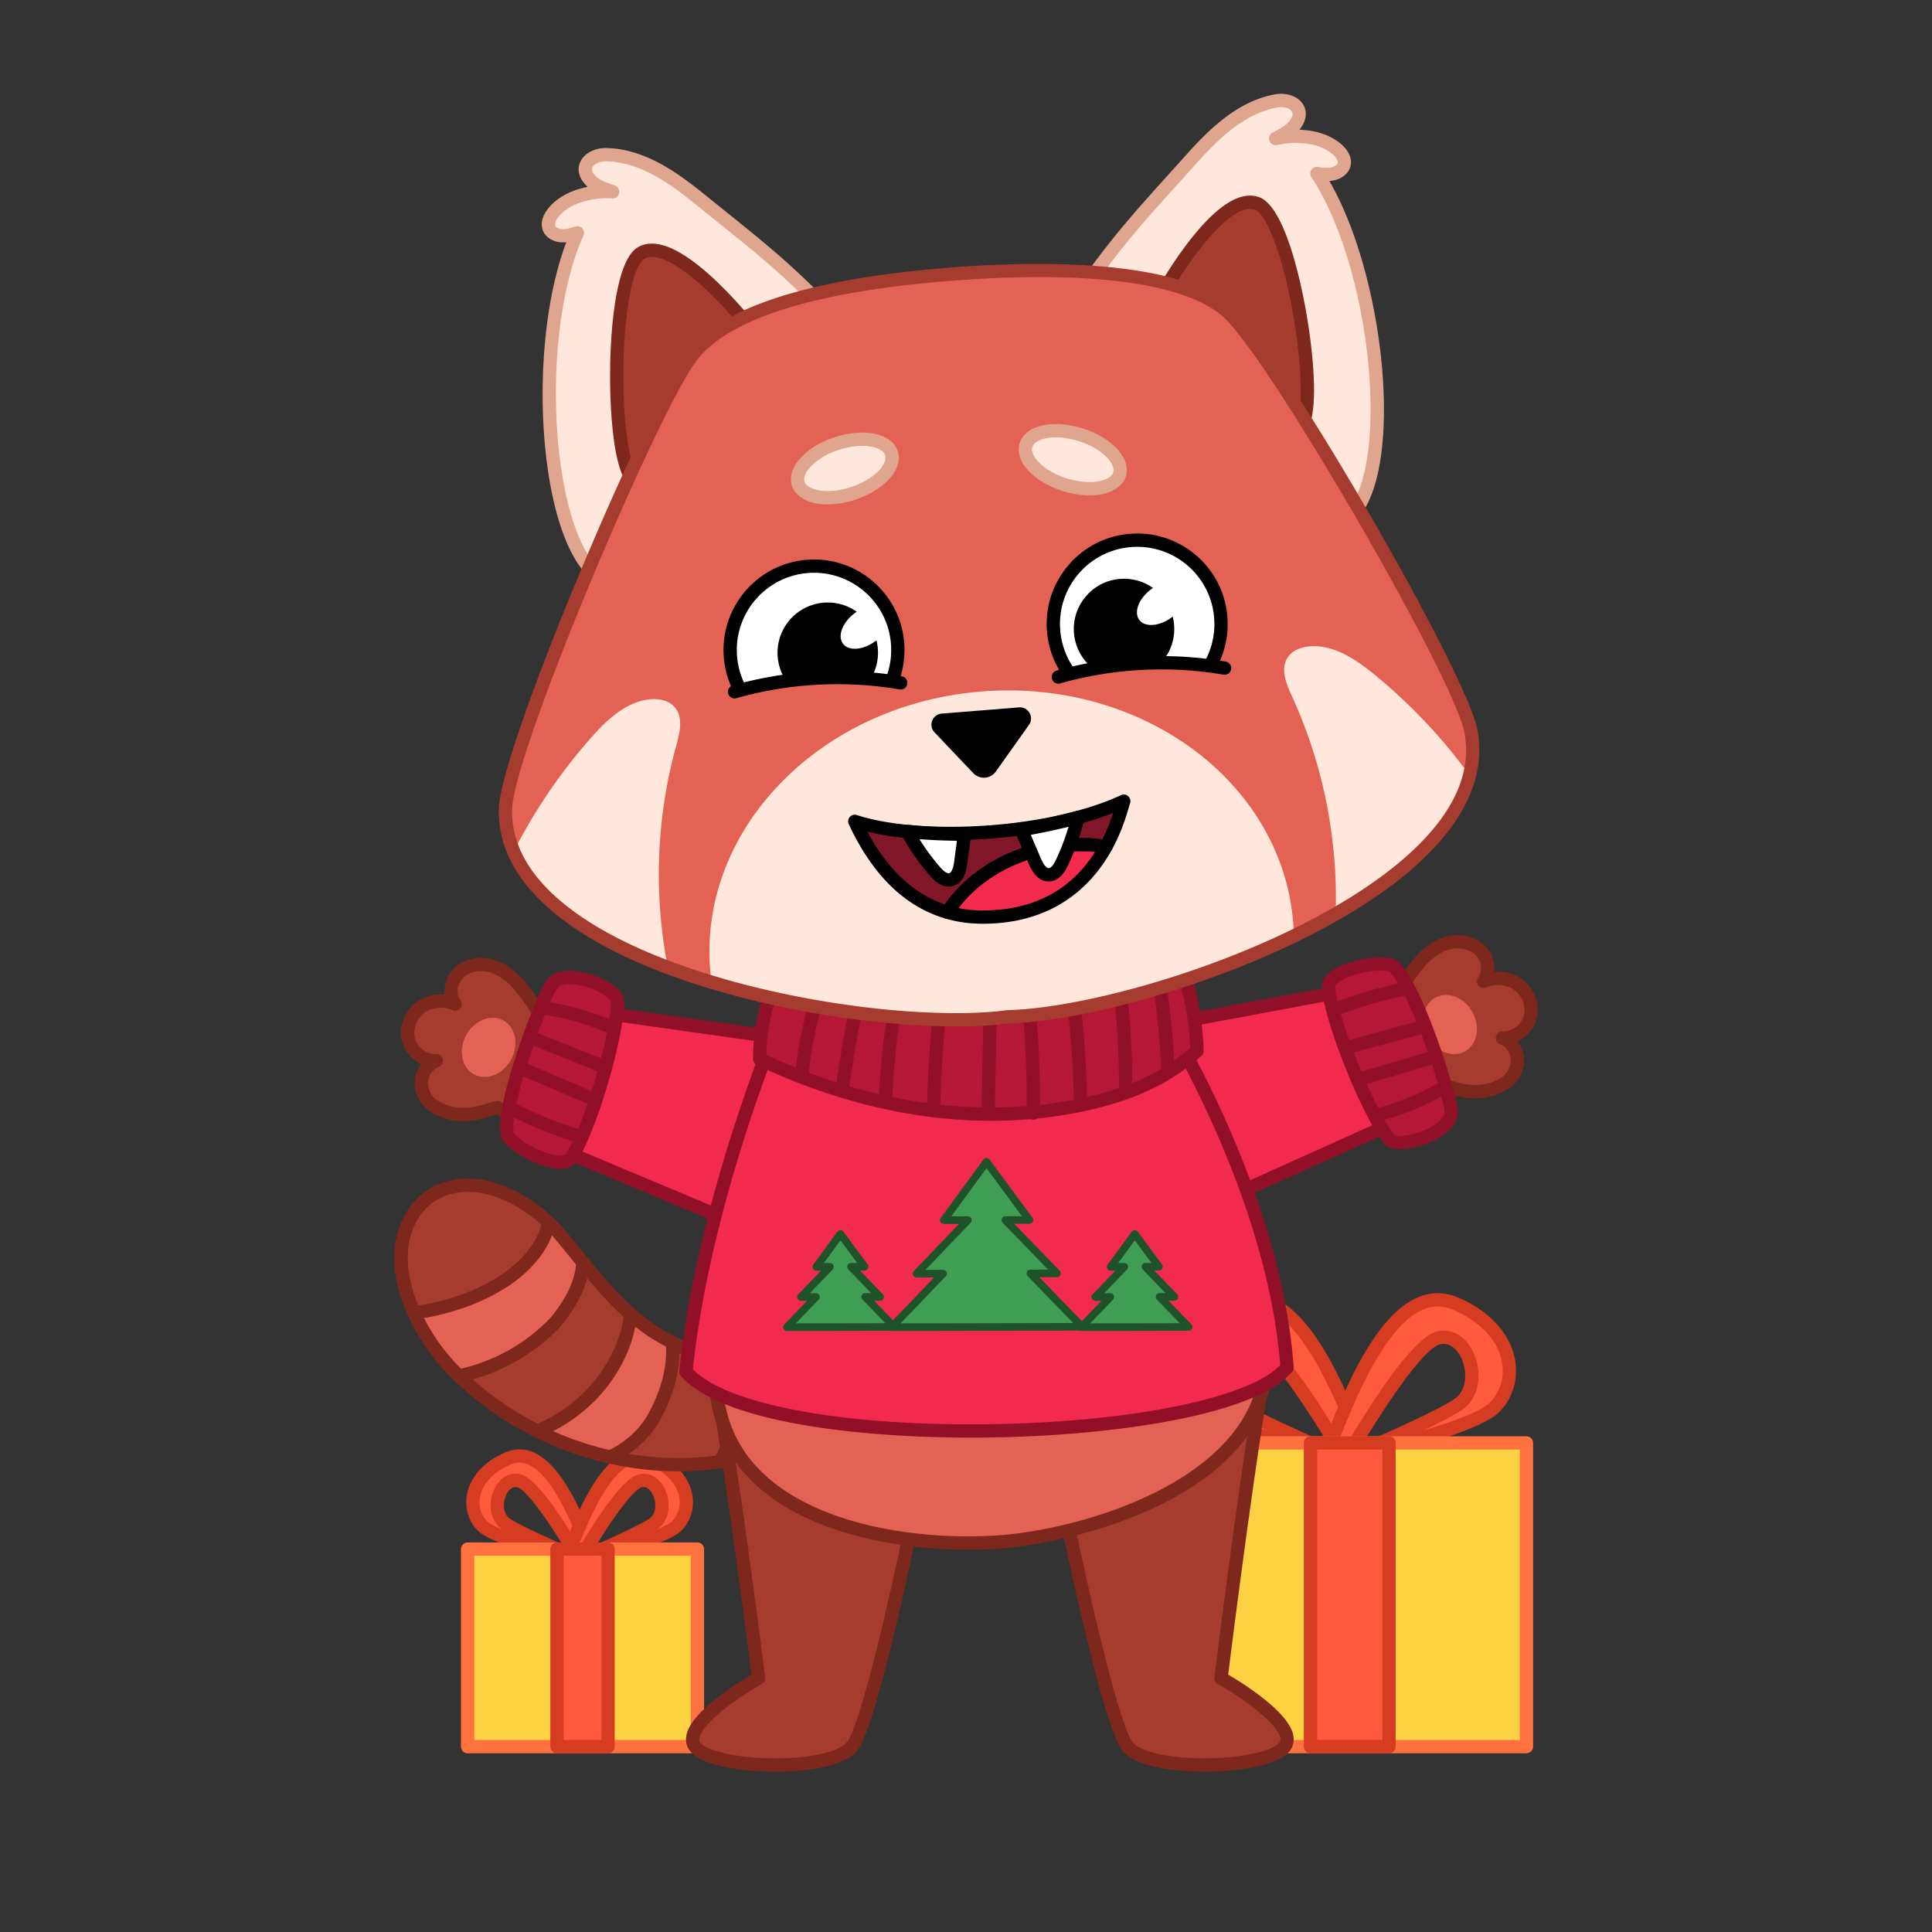 <svg height="512" width="512" xmlns="http://www.w3.org/2000/svg"><rect width="100%" height="100%" fill="#333333" stroke="none"/><path d="M360.113 381.806c-5.886-15.024-17.16-42.943-32.77-36.355s-17.479 20.484-10.333 27.546c5.997 5.926 38.084 12.864 38.084 12.864s-24.305-10.415-28.932-13.978c-6.624-5.101-2.103-19.166 5.609-17.337 7.713 1.829 25.924 34.496 25.924 34.496z" fill="#ff593e"/><path d="M357.696 390.804a1.76 1.76 0 0 1-1.538-.904c-.412-.739-.845-1.504-1.297-2.293a1.76 1.76 0 0 1-.139-.024c-3.336-.721-32.767-7.223-38.951-13.333-3.642-3.599-5.217-8.861-4.214-14.076 1.327-6.898 6.831-12.856 15.1-16.346 3.542-1.495 7.109-1.505 10.605-.031 11.801 4.976 20.056 26.046 24.49 37.366.15.384.161.809.03 1.201l-2.417 7.236a1.762 1.762 0 0 1-1.669 1.204zm-27.286-38.182a7.67 7.67 0 0 1 1.769.21c6.949 1.648 19.72 22.595 25.099 31.906l.963-2.884c-4.027-10.272-12.115-30.497-22.346-34.81-2.625-1.106-5.198-1.096-7.866.031-7.167 3.025-11.91 8.042-13.011 13.765-.792 4.118.385 8.092 3.231 10.905 2.366 2.338 9.768 5.035 17.608 7.364-4.759-2.281-9.028-4.489-10.769-5.83-4.563-3.514-4.683-10.327-2.479-14.953 1.731-3.637 4.62-5.704 7.801-5.704zm.011 3.525c-2.648 0-4.19 2.766-4.632 3.694-1.633 3.428-1.537 8.348 1.449 10.647 3.078 2.371 16.5 8.481 24.652 12.061-7.037-11.692-16.378-25.305-20.524-26.288a4.033 4.033 0 0 0-.945-.114z" fill="#d63c22"/><path d="M352.91 381.806c5.886-15.024 17.16-42.943 32.77-36.355s17.479 20.484 10.333 27.546c-5.997 5.926-38.084 12.864-38.084 12.864s24.305-10.415 28.932-13.978c6.624-5.101 2.104-19.166-5.609-17.337s-25.924 34.496-25.924 34.496z" fill="#ff593e"/><path d="M355.328 390.804a1.762 1.762 0 0 1-1.671-1.204l-2.417-7.236a1.764 1.764 0 0 1 .03-1.201c4.435-11.32 12.69-32.39 24.49-37.366 3.495-1.474 7.064-1.463 10.605.031 8.269 3.49 13.773 9.448 15.1 16.346 1.003 5.215-.572 10.477-4.214 14.076-6.183 6.11-35.614 12.611-38.95 13.333-.046.01-.092.018-.139.024-.452.788-.884 1.554-1.297 2.293a1.76 1.76 0 0 1-1.537.904zm-.544-8.95.963 2.884c5.378-9.311 18.15-30.258 25.099-31.906 3.854-.912 7.521 1.191 9.57 5.493 2.204 4.626 2.083 11.439-2.48 14.953-1.741 1.341-6.009 3.549-10.768 5.83 7.84-2.33 15.241-5.026 17.607-7.364 2.846-2.812 4.023-6.787 3.231-10.905-1.101-5.723-5.843-10.741-13.01-13.765-2.67-1.126-5.242-1.137-7.866-.031-10.231 4.314-18.319 24.539-22.346 34.811zm27.819-25.707c-.3 0-.615.036-.944.114-4.146.983-13.487 14.596-20.524 26.288 8.152-3.58 21.574-9.69 24.652-12.061 2.986-2.299 3.082-7.219 1.449-10.647-.443-.928-1.986-3.694-4.633-3.694z" fill="#d63c22"/><g><path d="M404.527 462.87h-93.66v-80.478h93.66z" fill="#fcd242"/><path d="M404.527 464.631h-93.66a1.761 1.761 0 0 1-1.762-1.761v-80.478c0-.973.789-1.761 1.762-1.761h93.66c.973 0 1.762.789 1.762 1.761v80.478a1.763 1.763 0 0 1-1.762 1.761zm-91.899-3.523h90.137v-76.955h-90.137z" fill="#ff713e"/></g><g><path d="M368.103 462.87H347.29v-80.478h20.813z" fill="#ff593e"/><path d="M368.103 464.631H347.29a1.761 1.761 0 0 1-1.762-1.761v-80.478c0-.973.789-1.761 1.762-1.761h20.813c.973 0 1.762.789 1.762 1.761v80.478a1.763 1.763 0 0 1-1.762 1.761zm-19.052-3.523h17.29v-76.955h-17.29z" fill="#d63c22"/></g><g><path d="M155.944 410.153c-3.828-9.77-11.159-27.926-21.311-23.642-10.151 4.284-11.367 13.32-6.72 17.913 3.9 3.854 24.767 8.366 24.767 8.366s-15.806-6.773-18.815-9.09c-4.308-3.317-1.368-12.464 3.648-11.274 5.016 1.189 16.859 22.433 16.859 22.433z" fill="#ff593e"/><path d="M154.371 416.621a1.76 1.76 0 0 1-1.538-.904c-.23-.412-.464-.827-.7-1.243-2.881-.629-21.407-4.794-25.457-8.797-2.515-2.485-3.604-6.114-2.913-9.708.902-4.691 4.615-8.73 10.185-11.081 2.462-1.039 4.943-1.046 7.375-.02 7.913 3.337 13.343 17.197 16.26 24.643.15.384.161.809.031 1.201l-1.572 4.706a1.762 1.762 0 0 1-1.671 1.203zm-17.758-26.065c.429 0 .866.051 1.307.156 4.459 1.058 11.982 12.942 16.028 19.856l.123-.367c-2.615-6.662-7.766-19.409-14.116-22.087-1.545-.651-3.062-.645-4.636.02-4.469 1.886-7.419 4.984-8.096 8.501-.476 2.472.228 4.855 1.929 6.537.679.671 2.113 1.418 4.002 2.187a9.135 9.135 0 0 1-.364-.263c-3.258-2.509-3.368-7.17-1.793-10.477 1.235-2.592 3.313-4.063 5.616-4.063zm.026 3.528c-1.328 0-2.15 1.397-2.46 2.05-.957 2.008-.933 4.866.762 6.171 1.749 1.347 8.857 4.639 14.114 6.977-4.771-7.735-9.883-14.652-11.948-15.142a2.058 2.058 0 0 0-.468-.056z" fill="#d63c22"/><path d="M151.26 410.153c3.828-9.77 11.159-27.926 21.311-23.642 10.151 4.284 11.367 13.32 6.72 17.913-3.9 3.854-24.767 8.366-24.767 8.366s15.806-6.773 18.815-9.09c4.308-3.317 1.368-12.464-3.648-11.274-5.016 1.189-16.859 22.433-16.859 22.433z" fill="#ff593e"/><path d="M152.832 416.621a1.762 1.762 0 0 1-1.671-1.204l-1.572-4.706a1.764 1.764 0 0 1 .03-1.201c2.917-7.446 8.347-21.306 16.26-24.642 2.432-1.025 4.913-1.019 7.376.02 5.57 2.351 9.282 6.39 10.184 11.081.691 3.593-.397 7.222-2.912 9.708-4.051 4.003-22.579 8.169-25.458 8.797-.236.415-.47.83-.7 1.242a1.759 1.759 0 0 1-1.537.905zm.301-6.42.123.367c4.046-6.914 11.569-18.798 16.028-19.856 2.807-.665 5.458.832 6.922 3.907 1.575 3.307 1.465 7.968-1.793 10.477-.108.083-.229.17-.363.262 1.889-.768 3.323-1.516 4.002-2.186 1.701-1.682 2.404-4.064 1.929-6.537-.676-3.517-3.627-6.615-8.095-8.501-1.575-.665-3.091-.671-4.637-.02-6.35 2.678-11.502 15.425-14.116 22.087zm17.432-16.117c-.149 0-.305.018-.468.056-2.065.49-7.178 7.407-11.948 15.142 5.257-2.338 12.366-5.63 14.115-6.977 1.695-1.305 1.719-4.163.762-6.171-.312-.653-1.133-2.05-2.461-2.05z" fill="#d63c22"/><g><path d="M184.826 462.87h-60.908v-52.335h60.908z" fill="#fcd242"/><path d="M184.826 464.631h-60.908a1.761 1.761 0 0 1-1.762-1.761v-52.335c0-.973.789-1.762 1.762-1.762h60.908c.973 0 1.762.789 1.762 1.762v52.335c0 .973-.789 1.761-1.762 1.761zm-59.146-3.523h57.385v-48.812H125.68z" fill="#ff713e"/></g><g><path d="M161.14 462.87h-13.535v-52.335h13.535z" fill="#ff593e"/><path d="M161.14 464.631h-13.535a1.761 1.761 0 0 1-1.762-1.761v-52.335c0-.973.789-1.762 1.762-1.762h13.535c.973 0 1.761.789 1.761 1.762v52.335c0 .973-.789 1.761-1.761 1.761zm-11.774-3.523h10.012v-48.812h-10.012z" fill="#d63c22"/></g></g><g><path d="M147.155 350.46c-7.125 7.421-15.975 12.118-25.429 14.173-4.983-4.832-9.355-10.417-12.116-16.728.178-.023.357-.043.534-.068 13.612-1.77 31.925-9.474 35.288-23.659a72.57 72.57 0 0 1 4.269 4.527c1.639 1.884 3.209 3.83 4.773 5.78-.285 5.842-3.432 11.257-7.319 15.975zM167.134 348.33a60.178 60.178 0 0 0 11.03 7.386c.714 7.014-1.658 14.37-5.326 20.701-2.693 4.299-6.594 7.506-11.048 9.689a85.597 85.597 0 0 1-19.379-6.906c12.908-5.1 23.071-17.157 24.723-30.87zM191.964 360.966a63.075 63.075 0 0 0 12.981 1.87c3.283 6.298 4.537 13.733 3.087 20.35a84.68 84.68 0 0 1-17.141 4.203c4.235-7.932 4.582-18.01 1.073-26.423z" fill="#e36254"/><g fill="#a63c30"><path d="M204.944 362.837c5.576.213 11.174-.322 16.598-1.676 3.792-.947 8.286-2.354 12.124-1.611 1.201.233 2.423.614 3.319 1.446.897.832 1.648 3.068.764 3.914-8.467 8.104-18.689 14.321-29.718 18.277 1.45-6.618.197-14.053-3.087-20.35zM147.155 350.46c3.888-4.717 7.035-10.132 7.32-15.975 2.947 3.672 5.875 7.358 9.205 10.679a57.094 57.094 0 0 0 3.454 3.167c-1.653 13.712-11.816 25.77-24.723 30.87-7.097-3.537-13.703-8.052-19.513-13.452a77.02 77.02 0 0 1-1.173-1.116c9.454-2.055 18.305-6.752 25.43-14.173zM178.164 355.716a63.322 63.322 0 0 0 13.799 5.25c3.509 8.413 3.163 18.49-1.073 26.424-3.445.47-6.92.723-10.399.749a82.599 82.599 0 0 1-18.7-2.032c4.453-2.183 8.355-5.39 11.048-9.689 3.667-6.331 6.039-13.688 5.325-20.702zM110.144 347.836c-.177.025-.356.045-.534.068a38.106 38.106 0 0 1-1.581-4.262c-2.597-8.602-2.586-19.611 4.271-25.417 5.496-4.653 13.7-5.07 20.442-2.537 4.808 1.806 8.978 4.896 12.691 8.489-3.364 14.185-21.677 21.889-35.289 23.659z"/></g><path d="M179.865 389.914c-21.212 0-42.313-8.164-58.139-22.852-11.409-9.81-23.568-31.398-13.478-46.638 1.695-2.56 3.993-4.62 6.645-5.959 12.169-6.14 27.419 1.968 36.194 13.152.934 1.135 1.888 2.314 2.845 3.495 7.174 8.857 14.592 18.016 24.996 23.017l.052.026c13.013 6.793 28.372 8.724 42.137 5.297.463-.116.938-.238 1.42-.363 3.614-.935 7.712-1.995 11.464-1.267.033.006.065.014.098.022 3.779.958 5.763 2.671 5.898 5.091.511 9.17-31.026 21.782-31.345 21.902-5.289 1.989-11.185 3.436-17.523 4.3a81.638 81.638 0 0 1-11.264.777zm-55.826-74.058c-2.608 0-5.162.544-7.559 1.754-2.107 1.063-3.938 2.709-5.296 4.759-8.541 12.897 1.981 32.703 12.861 42.042l.052.046c17.866 16.594 42.746 24.516 66.549 21.188 6.083-.829 11.722-2.211 16.765-4.107 3.386-1.273 10.911-4.623 17.767-8.636 11.149-6.525 11.318-9.459 11.301-9.772-.036-.651-1.26-1.362-3.197-1.86-2.96-.557-6.627.392-9.863 1.229-.493.128-.977.253-1.451.371-14.582 3.629-30.834 1.596-44.594-5.579-11.104-5.346-18.768-14.809-26.181-23.962-.951-1.174-1.9-2.346-2.854-3.506-6.102-7.778-15.509-13.967-24.3-13.967zm-14.323 5.541h.005z" fill="#7d271d"/><path d="M208.033 384.949a1.762 1.762 0 0 1-1.722-2.139c1.327-6.06.26-13.043-2.928-19.159a1.76 1.76 0 1 1 3.124-1.629c3.564 6.837 4.747 14.688 3.246 21.542a1.764 1.764 0 0 1-1.72 1.385zM121.724 366.394a1.762 1.762 0 0 1-.373-3.483c9.408-2.044 17.874-6.755 24.487-13.623 4.399-5.352 6.649-10.222 6.877-14.889a1.75 1.75 0 0 1 1.845-1.673 1.762 1.762 0 0 1 1.674 1.845c-.267 5.467-2.793 11.031-7.72 17.01-.029.034-.058.068-.089.099-7.106 7.401-16.209 12.476-26.326 14.674-.125.027-.251.04-.375.04zM142.412 380.962a1.762 1.762 0 0 1-.648-3.4c12.607-4.982 22.099-16.814 23.622-29.443a1.762 1.762 0 0 1 3.497.422c-1.699 14.092-11.835 26.769-25.824 32.297a1.737 1.737 0 0 1-.647.124zM190.889 389.152a1.761 1.761 0 0 1-1.553-2.591c3.946-7.39 4.329-16.937 1.001-24.916a1.761 1.761 0 0 1 3.252-1.357c3.725 8.93 3.286 19.633-1.145 27.932a1.76 1.76 0 0 1-1.555.932zM161.792 387.869a1.761 1.761 0 0 1-.777-3.343c4.458-2.186 7.928-5.219 10.314-9.017 3.882-6.71 5.686-13.674 5.082-19.613a1.763 1.763 0 0 1 3.505-.357c.871 8.561-2.54 16.56-5.554 21.762l-.031.052c-2.702 4.312-6.77 7.887-11.765 10.335a1.745 1.745 0 0 1-.774.181zM110.141 349.598a1.762 1.762 0 0 1-.224-3.509c14.168-1.842 30.789-9.612 33.802-22.319a1.761 1.761 0 1 1 3.427.813c-1.628 6.868-6.686 12.953-14.625 17.599-6.313 3.693-14.386 6.391-22.15 7.4a1.627 1.627 0 0 1-.23.016z" fill="#7d271d"/><g><path d="M370.87 262.56c1.503-2.574 3.742-5.79 5.734-8.007s4.519-4.059 7.422-4.733 6.203-.03 8.302 2.086c2.099 2.117 2.64 5.775.851 8.16 2.981-1.319 6.674-1.004 9.275.961s3.916 5.558 3.016 8.691c-.901 3.133-4.06 5.517-7.316 5.344 2.416.877 4.027 3.461 3.979 6.031s-1.592 5.062-3.846 6.298c-6.847 3.754-12.473.975-16.374.071-8.798 4.854-61.453 25.005-70.25 29.859l-12.889-38.408c12.469-3.453 72.096-16.353 72.096-16.353z" fill="#a63c30"/><path d="M311.663 319.081a1.766 1.766 0 0 1-1.67-1.201l-12.889-38.408a1.763 1.763 0 0 1 1.201-2.258c11.765-3.257 64.206-14.646 71.443-16.214 1.655-2.732 3.781-5.66 5.546-7.625 2.477-2.758 5.359-4.581 8.334-5.271 3.717-.863 7.529.118 9.952 2.561a8.515 8.515 0 0 1 2.4 6.883c2.683-.243 5.413.469 7.537 2.073 3.236 2.444 4.735 6.796 3.647 10.583-.741 2.578-2.639 4.677-4.98 5.782 1.099 1.447 1.746 3.274 1.711 5.139-.059 3.191-1.927 6.256-4.76 7.809-6.348 3.48-11.709 1.923-15.624.786a69.713 69.713 0 0 0-1.365-.386c-5.129 2.659-19.507 8.509-34.692 14.688-15.059 6.127-30.63 12.463-34.938 14.84a1.776 1.776 0 0 1-.853.219zm-10.622-38.951 11.642 34.692c5.956-2.88 19.351-8.331 33.441-14.064 15.059-6.127 30.631-12.464 34.939-14.841a1.76 1.76 0 0 1 1.248-.174c.696.161 1.417.371 2.181.592 3.692 1.072 7.878 2.287 12.948-.492 1.718-.942 2.896-2.865 2.932-4.786.035-1.88-1.177-3.746-2.819-4.342a1.762 1.762 0 0 1 .695-3.415c2.405.137 4.836-1.66 5.529-4.072.684-2.379-.319-5.238-2.385-6.798-2.035-1.537-5.048-1.84-7.501-.756a1.762 1.762 0 0 1-2.122-2.668c1.196-1.593.878-4.278-.692-5.862-1.545-1.558-4.158-2.19-6.653-1.61-2.864.665-5.121 2.648-6.51 4.194-1.765 1.964-3.933 4.994-5.524 7.718a1.758 1.758 0 0 1-1.149.833c-.569.125-54.833 11.874-70.2 15.851zm69.829-17.571h.005z" fill="#7d271d"/><path d="M378.361 274.768c2.161 3.941 6.569 5.68 9.846 3.883s4.183-6.448 2.022-10.389-6.569-5.68-9.846-3.883c-3.277 1.796-4.183 6.447-2.022 10.389z" fill="#e36254"/></g><g><path d="M142.916 268.599c-1.503-2.574-3.742-5.79-5.734-8.007s-4.519-4.059-7.422-4.733-6.203-.031-8.302 2.086c-2.099 2.116-2.64 5.775-.851 8.16-2.981-1.319-6.674-1.004-9.275.961s-3.916 5.558-3.016 8.691 4.06 5.517 7.316 5.344c-2.416.877-4.027 3.461-3.979 6.031s1.592 5.062 3.846 6.298c6.847 3.754 12.473.975 16.374.071 8.798 4.854 61.453 25.005 70.25 29.859l12.888-38.408c-12.469-3.453-72.095-16.353-72.095-16.353z" fill="#a63c30"/><path d="M202.122 325.12c-.294 0-.587-.074-.851-.219-4.307-2.377-19.877-8.712-34.936-14.839-15.186-6.179-29.565-12.03-34.694-14.689-.43.115-.889.248-1.365.386-3.915 1.137-9.278 2.694-15.625-.786-2.832-1.553-4.701-4.618-4.76-7.809-.035-1.865.611-3.692 1.711-5.139-2.341-1.104-4.239-3.204-4.98-5.782-1.089-3.787.411-8.139 3.647-10.583 2.123-1.604 4.849-2.318 7.537-2.073a8.512 8.512 0 0 1 2.4-6.883c2.422-2.443 6.235-3.424 9.952-2.561 2.974.691 5.857 2.514 8.334 5.272 1.766 1.966 3.893 4.895 5.546 7.625 7.238 1.568 59.679 12.957 71.443 16.214a1.763 1.763 0 0 1 1.201 2.258l-12.889 38.408a1.76 1.76 0 0 1-1.671 1.2zm-70.25-33.382c.295 0 .588.074.851.219 4.308 2.377 19.88 8.713 34.94 14.841 14.089 5.733 27.483 11.183 33.439 14.063l11.642-34.692c-15.366-3.977-69.63-15.725-70.201-15.849a1.76 1.76 0 0 1-1.149-.834c-1.589-2.722-3.757-5.752-5.523-7.718-1.389-1.546-3.646-3.529-6.511-4.194-2.496-.58-5.108.052-6.653 1.61-1.571 1.584-1.888 4.269-.693 5.863a1.76 1.76 0 0 1-2.122 2.667c-2.452-1.086-5.466-.782-7.5.756-2.066 1.56-3.069 4.42-2.385 6.799.693 2.411 3.124 4.198 5.529 4.071a1.762 1.762 0 0 1 .695 3.415c-1.643.596-2.854 2.463-2.819 4.342.036 1.921 1.215 3.844 2.932 4.786 5.07 2.78 9.256 1.564 12.949.492a41.154 41.154 0 0 1 2.18-.592c.133-.03.266-.045.399-.045z" fill="#7d271d"/><path d="M135.425 280.807c-2.161 3.941-6.569 5.68-9.846 3.883s-4.183-6.448-2.022-10.389c2.16-3.941 6.569-5.68 9.846-3.883 3.277 1.796 4.183 6.448 2.022 10.389z" fill="#e36254"/></g><g><path d="M190.62 371.114c4.778 28.899 10.432 73.616 10.432 73.616s-21.073 11.822-16.962 17.989c4.112 6.168 36.324 7.196 41.805 0s17.817-68.874 17.817-68.874z" fill="#a63c30"/><path d="M205.559 469.5c-.839 0-1.67-.014-2.486-.039-3.979-.125-17.213-.911-20.448-5.764-.792-1.188-1.02-2.609-.66-4.108 1.478-6.151 13.355-13.55 17.191-15.8-.924-7.226-5.984-46.437-10.274-72.387a1.763 1.763 0 0 1 2.432-1.906l53.093 22.731a1.762 1.762 0 0 1 1.034 1.965c-1.271 6.354-12.576 62.288-18.143 69.596-3.224 4.231-12.925 5.712-21.739 5.712zm-12.683-95.504c4.614 28.608 9.87 70.082 9.924 70.513a1.76 1.76 0 0 1-.886 1.757c-5.866 3.293-15.539 10.045-16.524 14.145-.169.705 0 1.082.166 1.331 1.202 1.803 7.789 3.887 17.627 4.197 10.213.321 19.174-1.482 21.312-4.288 3.768-4.947 12.238-42.086 17.209-66.75z" fill="#7d271d"/></g><g><path d="M334.273 368.002c-4.778 28.899-10.687 76.728-10.687 76.728s21.073 11.822 16.962 17.989c-4.112 6.168-36.324 7.196-41.805 0s-17.817-68.874-17.817-68.874z" fill="#a63c30"/><path d="M319.079 469.5c-8.815 0-18.515-1.481-21.738-5.713-5.567-7.308-16.873-63.242-18.143-69.596a1.761 1.761 0 0 1 .959-1.931l53.348-25.843a1.763 1.763 0 0 1 2.506 1.872c-4.306 26.043-9.597 68.007-10.532 75.497 3.832 2.248 15.717 9.648 17.194 15.802.36 1.499.132 2.92-.66 4.108-3.235 4.853-16.47 5.639-20.449 5.764-.816.026-1.647.04-2.485.04zm-36.158-74.664c4.969 24.664 13.451 61.865 17.223 66.816 2.137 2.806 11.104 4.608 21.309 4.288 9.84-.31 16.427-2.394 17.629-4.197.166-.249.335-.626.166-1.331-.984-4.1-10.658-10.853-16.524-14.145a1.76 1.76 0 0 1-.886-1.752c.057-.46 5.526-44.627 10.151-73.449z" fill="#7d271d"/></g><g><path d="M334.612 368.175c-7.338 27.514-48.504 38.515-68.43 40.342-19.927 1.827-60.708-1.661-72.926-27.382-10.401-21.88 1.208-61.849 12.984-98.827 2.064-6.481 4.137-12.867 6.092-19.051l82.088-7.526c3.474 6.525 7.141 13.284 10.798 20.145 17.859 33.513 35.488 69.462 29.394 92.299z" fill="#e36254"/><path d="M305.217 275.877c-31.102 25.569-78.345 20.065-98.977 6.432 2.064-6.481 4.137-12.867 6.092-19.051l82.088-7.526c3.473 6.524 7.14 13.283 10.797 20.145z" fill="#b0866b" opacity=".67"/><path d="M256.702 410.686c-21.753 0-54.129-5.831-65.038-28.795-10.493-22.073.618-61.562 12.896-100.117.878-2.757 1.757-5.496 2.629-8.211 1.177-3.666 2.339-7.285 3.462-10.836a1.759 1.759 0 0 1 1.519-1.223l82.088-7.526a1.765 1.765 0 0 1 1.716.926c1.76 3.306 3.569 6.672 5.402 10.08 1.785 3.319 3.591 6.679 5.395 10.065 18.38 34.489 35.802 70.124 29.543 93.581-3.325 12.47-13.854 23.171-30.449 30.945-13.842 6.485-29.492 9.778-39.523 10.698-2.839.258-6.1.413-9.64.413zm-43.045-145.781a2699.79 2699.79 0 0 1-3.113 9.735c-.87 2.711-1.749 5.449-2.626 8.203-12.065 37.884-23.013 76.622-13.072 97.536 6.432 13.54 21.193 20.023 32.443 23.078 17.52 4.756 34.075 3.733 38.731 3.306 23.271-2.134 60.289-14.292 66.889-39.042 5.928-22.218-11.989-58.63-29.248-91.016a3105.644 3105.644 0 0 0-5.389-10.053c-1.645-3.059-3.27-6.083-4.858-9.06z" fill="#7d271d"/></g><g><path d="m308.663 271.548 54.8-10.241 9.846 34.486-47.833 21.526z" fill="#f22a4e"/><path d="M325.476 319.081a1.762 1.762 0 0 1-1.654-1.155l-16.813-45.772a1.761 1.761 0 0 1 1.33-2.339l54.799-10.241a1.762 1.762 0 0 1 2.017 1.248l9.846 34.486a1.761 1.761 0 0 1-.971 2.09l-47.833 21.526a1.722 1.722 0 0 1-.721.157zm-14.441-46.184 15.442 42.041 44.719-20.125-8.987-31.479z" fill="#911027"/><path d="m208.488 275.284-59.737-8.418-8.744 34.2 56.367 23.654z" fill="#f22a4e"/><path d="M196.374 326.481a1.77 1.77 0 0 1-.682-.137l-56.367-23.654a1.763 1.763 0 0 1-1.025-2.061l8.743-34.2a1.763 1.763 0 0 1 1.952-1.308l59.737 8.418a1.761 1.761 0 0 1 1.465 2.164l-12.113 49.436a1.757 1.757 0 0 1-1.71 1.342zM142.09 300.03l53.064 22.268 11.158-45.541-56.247-7.927z" fill="#911027"/><path d="M211.32 259.626c-7.648 16.024-25.281 62.458-29.541 103.846 19.628 22.647 141.924 19.628 159.3-1.087-3.787-51.757-38.444-102.759-38.444-102.759z" fill="#f22a4e"/><path d="M257.373 380.987c-30.83 0-66.448-4.272-76.924-16.361a1.763 1.763 0 0 1-.421-1.334c4.52-43.911 23.434-91.289 29.704-104.425a1.76 1.76 0 0 1 1.59-1.003h91.315c.583 0 1.129.289 1.457.771.087.129 8.845 13.083 17.936 32.205 8.402 17.672 18.832 44.408 20.808 71.416.034.457-.113.909-.407 1.261-9.798 11.681-48.431 17.185-82.372 17.459-.892.008-1.787.011-2.686.011zm-73.759-18.12c8.906 9.184 38.683 14.895 76.414 14.587 38.452-.31 70.728-6.729 79.238-15.682-3.714-47.009-33.306-93.844-37.578-100.384h-89.251c-6.585 14.169-24.323 59.339-28.823 101.479z" fill="#911027"/><path d="M312.155 253.36c3.072 7.511 4.785 16.634 5.081 25.104-9.764 8.869-21.743 12.801-33.595 14.949-27.663 5.012-56.08-.362-82.297-12.727-.069-9.743 2.643-19.48 7.512-26.966 34.06-2.558 69.284-3.768 103.299-.36z" fill="#b51835"/><path d="M262.756 297.025c-20.319 0-41.458-4.979-62.165-14.746a1.763 1.763 0 0 1-1.01-1.581c-.071-10.027 2.771-20.21 7.797-27.939a1.76 1.76 0 0 1 1.345-.796c42.361-3.182 74.316-3.291 103.606-.356a1.76 1.76 0 0 1 1.455 1.086c3.041 7.437 4.892 16.568 5.211 25.71a1.763 1.763 0 0 1-.576 1.365c-8.57 7.784-19.521 12.67-34.466 15.378-6.924 1.255-14.01 1.879-21.197 1.879zm-59.647-17.457c27.044 12.538 54.756 16.726 80.217 12.113 13.91-2.52 24.143-6.969 32.116-13.975-.365-7.954-1.995-16.117-4.529-22.697-28.586-2.786-59.843-2.66-101.044.403-4.192 6.781-6.625 15.479-6.76 24.156z" fill="#911027"/><path d="M212.591 285.956a1.763 1.763 0 0 1-1.756-1.934c.941-9.624 3.367-19.209 7.014-27.72a1.76 1.76 0 1 1 3.238 1.388c-3.506 8.182-5.839 17.406-6.746 26.675a1.759 1.759 0 0 1-1.75 1.591zM223.163 290.551a1.762 1.762 0 0 1-1.745-2.016 467.288 467.288 0 0 1 6.076-33.247 1.763 1.763 0 0 1 3.441.76 463.585 463.585 0 0 0-6.029 32.995 1.764 1.764 0 0 1-1.743 1.508zM234.692 293.438l-.063-.001a1.761 1.761 0 0 1-1.698-1.823 187.189 187.189 0 0 1 4.138-33.096 1.76 1.76 0 1 1 3.442.75 183.732 183.732 0 0 0-4.059 32.472 1.761 1.761 0 0 1-1.76 1.698zM247.394 296.052h-.045a1.762 1.762 0 0 1-1.717-1.805 367.865 367.865 0 0 1 2.919-37.924 1.76 1.76 0 1 1 3.493.452 364.44 364.44 0 0 0-2.891 37.559 1.76 1.76 0 0 1-1.759 1.718zM261.862 296.932h-.034a1.761 1.761 0 0 1-1.727-1.795l.548-28.305c.019-.972.831-1.755 1.795-1.727a1.761 1.761 0 0 1 1.727 1.795l-.548 28.305a1.762 1.762 0 0 1-1.761 1.727zM273.86 296.711h-.014a1.762 1.762 0 0 1-1.748-1.775c.076-9.803-.37-19.705-1.327-29.431a1.76 1.76 0 0 1 1.581-1.925 1.757 1.757 0 0 1 1.926 1.581 283.43 283.43 0 0 1 1.343 29.803 1.762 1.762 0 0 1-1.761 1.747zM286.31 293.418a1.762 1.762 0 0 1-1.761-1.732 255.227 255.227 0 0 0-1.941-27.45 1.761 1.761 0 0 1 3.496-.439 258.657 258.657 0 0 1 1.968 27.83 1.76 1.76 0 0 1-1.731 1.79l-.031.001zM298.273 290.347h-.019a1.761 1.761 0 0 1-1.743-1.78 192.65 192.65 0 0 0-2.035-30.008 1.761 1.761 0 1 1 3.486-.513 196.27 196.27 0 0 1 2.072 30.558 1.762 1.762 0 0 1-1.761 1.743z" fill="#911027"/><g><path d="M309.435 284.639a1.761 1.761 0 0 1-1.759-1.697 176.803 176.803 0 0 0-3.347-28.428 1.76 1.76 0 1 1 3.453-.696 180.312 180.312 0 0 1 3.415 28.996 1.761 1.761 0 0 1-1.697 1.824l-.065.001z" fill="#911027"/></g><g><path d="M145.944 261.307c-3.746 6.642-14.492 36.236-10.969 40.262s13.807 8.345 16.105 5.536c4.53-5.536 12.582-32.21 12.582-41.772-.001-3.638-14.596-9.562-17.718-4.026z" fill="#b51835"/><path d="M148.524 309.765c-4.421 0-11.737-3.45-14.875-7.036-.822-.94-3.006-3.435 2.402-20.833 2.877-9.253 6.509-18.175 8.358-21.454 1.699-3.011 5.759-3.928 11.14-2.514 3.969 1.042 9.873 3.875 9.873 7.406 0 10.102-8.128 36.957-12.98 42.888-.815.996-2.087 1.515-3.782 1.543h-.136zm-1.046-47.593c-1.696 3.007-5.233 11.714-7.991 20.538-3.819 12.221-3.75 16.926-3.181 17.707 2.452 2.802 8.797 5.825 12.204 5.825l.092-.001c.755-.013 1.06-.186 1.114-.251 4.321-5.281 12.162-31.434 12.184-40.619-.292-1.005-4.421-3.786-9.277-4.445-1.241-.169-4.225-.385-5.145 1.246z" fill="#911027"/><path d="M154.162 303.125c-.17 0-.342-.025-.513-.077a117.778 117.778 0 0 1-19.605-7.946 1.76 1.76 0 1 1 1.612-3.132 114.213 114.213 0 0 0 19.017 7.708 1.762 1.762 0 0 1-.511 3.447zM156.614 292.762c-.233 0-.469-.046-.697-.145a1740.701 1740.701 0 0 0-9.176-3.922c-2.939-1.25-5.878-2.499-9.193-3.93a1.762 1.762 0 0 1 1.395-3.234c3.309 1.428 6.242 2.675 9.176 3.922 2.939 1.25 5.878 2.5 9.193 3.93a1.76 1.76 0 0 1-.698 3.379zM160.49 284.636c-.218 0-.439-.041-.654-.126l-19.141-7.659a1.761 1.761 0 1 1 1.309-3.271l19.141 7.659a1.761 1.761 0 0 1-.655 3.397z" fill="#911027"/><g><path d="M162.438 274.207c-.24 0-.485-.049-.718-.154a67.386 67.386 0 0 0-18.075-5.206 1.76 1.76 0 1 1 .494-3.488 70.926 70.926 0 0 1 19.02 5.478 1.762 1.762 0 0 1-.721 3.37z" fill="#911027"/></g></g><g><path d="M384.545 294.05c-1.178-7.534-11.093-37.417-16.353-38.392s-16.007 2.012-16.069 5.64c-.122 7.152 10.096 33.073 16.024 40.577 2.255 2.855 17.38-1.545 16.398-7.825z" fill="#b51835"/><path d="M371.085 304.529c-1.831 0-3.426-.429-4.321-1.561-6.263-7.926-16.534-34.037-16.403-41.699.022-1.286.698-2.482 2.011-3.555 3.412-2.789 11.407-4.665 16.14-3.787 1.228.228 4.489.832 11.031 17.836 3.48 9.044 6.16 18.296 6.742 22.016.534 3.416-2.084 6.652-7.183 8.879-2.224.971-5.367 1.871-8.017 1.871zm-1.58-3.776c.853.607 5.817.229 10.036-2.264 1.078-.637 3.553-2.318 3.264-4.167-.533-3.41-3.156-12.435-6.462-21.069-4.58-11.957-7.55-15.606-8.481-15.865-3.696-.685-10.64.912-13.259 3.053-.584.478-.717.803-.718.887-.117 6.823 9.943 32.205 15.62 39.425z" fill="#911027"/><path d="M353.264 269.477a1.761 1.761 0 0 1-.644-3.402 117.77 117.77 0 0 1 20.31-5.919 1.76 1.76 0 1 1 .677 3.457 114.228 114.228 0 0 0-19.701 5.742c-.21.082-.428.122-.642.122zM357.762 279.129a1.762 1.762 0 0 1-.455-3.464c3.473-.929 6.542-1.767 9.609-2.605a1790.69 1790.69 0 0 1 9.671-2.622 1.762 1.762 0 0 1 .911 3.404c-3.49.933-6.571 1.775-9.654 2.617-3.073.84-6.148 1.679-9.627 2.61a1.74 1.74 0 0 1-.455.06zM359.76 287.908a1.762 1.762 0 0 1-.5-3.451l19.767-5.857a1.763 1.763 0 0 1 1.001 3.378l-19.767 5.857a1.776 1.776 0 0 1-.501.073z" fill="#911027"/><g><path d="M364.696 297.299a1.761 1.761 0 0 1-.432-3.469 67.377 67.377 0 0 0 17.41-7.12 1.761 1.761 0 0 1 1.775 3.043 70.907 70.907 0 0 1-18.319 7.492 1.804 1.804 0 0 1-.434.054z" fill="#911027"/></g></g><g><path d="m236.291 351.718 13.621-14.193-7.027.014 13.617-14.194-6.392.013 11.323-15.476 11.386 15.43-6.392.013 13.676 14.137-7.027.015 13.679 14.137z" fill="#3f9e53"/><path d="M236.291 352.725a1.007 1.007 0 0 1-.727-1.704l11.982-12.485-4.659.01h-.002a1.008 1.008 0 0 1-.726-1.704l11.979-12.485-4.025.008h-.002a1.006 1.006 0 0 1-.813-1.601l11.323-15.477c.189-.258.49-.411.81-.412h.002c.319 0 .62.152.81.409l11.386 15.43a1.008 1.008 0 0 1-.808 1.604l-4.025.008 12.03 12.436a1.006 1.006 0 0 1-.722 1.707l-4.659.01 12.033 12.436a1.007 1.007 0 0 1-.721 1.707l-50.465.104-.001-.001zm13.621-16.207a1.007 1.007 0 0 1 .727 1.704l-11.982 12.485 45.73-.094-12.034-12.436a1.006 1.006 0 0 1 .722-1.707l4.66-.01-12.03-12.436a1.006 1.006 0 0 1 .722-1.707l4.404-.009-9.392-12.727-9.34 12.766 4.404-.009h.002a1.008 1.008 0 0 1 .726 1.704l-11.979 12.485 4.66-.01c-.002.001-.001.001 0 .001z" fill="#20522a"/></g><g><path d="m286.555 351.718 7.678-8.001-3.96.008 7.676-8.001-3.604.008 6.383-8.724 6.418 8.697-3.603.008 7.709 7.969-3.961.008 7.711 7.97z" fill="#3f9e53"/><path d="M286.555 352.725a1.007 1.007 0 0 1-.727-1.704l6.039-6.293-1.593.003h-.002a1.007 1.007 0 0 1-.727-1.704l6.037-6.293-1.237.003h-.002a1.007 1.007 0 0 1-.812-1.601l6.383-8.724c.189-.258.49-.411.811-.412h.002c.319 0 .62.152.81.409l6.418 8.698a1.008 1.008 0 0 1-.808 1.604l-1.236.003 6.063 6.268a1.006 1.006 0 0 1-.722 1.707l-1.593.004 6.064 6.268a1.006 1.006 0 0 1-.722 1.707l-28.447.059c.003-.002.002-.002.001-.002zm7.678-10.014a1.007 1.007 0 0 1 .727 1.703l-6.039 6.293 23.712-.049-6.064-6.268a1.007 1.007 0 0 1 .721-1.707l1.593-.004-6.063-6.268a1.006 1.006 0 0 1 .722-1.707l1.615-.003-4.424-5.995-4.4 6.013 1.615-.003h.002a1.007 1.007 0 0 1 .727 1.704l-6.037 6.293 1.594-.003-.001.001z" fill="#20522a"/></g><g><path d="m208.547 351.718 7.678-8.001-3.961.008 7.676-8.001-3.603.008 6.383-8.724 6.418 8.697-3.603.008 7.709 7.969-3.961.008 7.711 7.97z" fill="#3f9e53"/><path d="M208.547 352.725a1.008 1.008 0 0 1-.726-1.704l6.039-6.293-1.593.003h-.002a1.008 1.008 0 0 1-.726-1.704l6.037-6.293-1.237.003h-.002a1.007 1.007 0 0 1-.812-1.601l6.383-8.724c.189-.258.49-.411.81-.412h.002c.32 0 .62.152.81.409l6.418 8.698a1.006 1.006 0 0 1-.808 1.604l-1.236.003 6.063 6.268a1.006 1.006 0 0 1-.722 1.707l-1.593.004 6.064 6.268a1.007 1.007 0 0 1-.721 1.707l-28.447.059-.001-.002zm7.678-10.014a1.005 1.005 0 0 1 .726 1.703l-6.039 6.293 23.712-.049-6.064-6.268a1.007 1.007 0 0 1 .721-1.707l1.593-.004-6.063-6.268a1.006 1.006 0 0 1 .722-1.707l1.614-.003-4.424-5.995-4.4 6.013 1.615-.003a1.008 1.008 0 0 1 .728 1.704l-6.037 6.293 1.594-.003a.003.003 0 0 0 .002.001z" fill="#20522a"/></g></g><g><path d="M218.286 81.34c-11.676-11.849-18.533-17.011-31.652-27.609-7.198-5.815-15.709-12.478-25.901-12.741-4.295-.111-7.725 3.348-4.1 6.94 1.482 1.469 3.641 2.202 5.712 2.882-3.201-.133-5.306.073-8.337.951s-5.842 2.516-7.589 4.888c-.923 1.253-1.52 2.933-.67 4.253.668 1.037 2.078 1.55 3.407 1.568s2.609-.375 3.857-.764c-11.519 25.555-9.081 74.574 3.164 88.738z" fill="#ffe8db"/><path d="M156.178 152.209c-.494 0-.985-.206-1.333-.609-12.53-14.494-14.78-61.09-4.767-87.404-.31.029-.627.042-.946.039-2.074-.028-3.938-.938-4.864-2.376-1.131-1.756-.858-4.093.732-6.251 1.852-2.515 4.877-4.481 8.517-5.536a31.096 31.096 0 0 1 2.225-.564 8.916 8.916 0 0 1-.349-.326c-1.918-1.9-2.526-4.144-1.667-6.157 1.004-2.353 3.842-3.875 7.052-3.795 11.059.286 20.251 7.711 26.962 13.132 1.632 1.318 3.167 2.552 4.626 3.726 10.164 8.172 16.879 13.57 27.174 24.017a1.761 1.761 0 1 1-2.509 2.473c-10.151-10.301-16.445-15.361-26.871-23.744a2332.767 2332.767 0 0 1-4.633-3.731c-6.671-5.389-14.975-12.096-24.839-12.35-1.922-.053-3.363.815-3.721 1.655-.341.799.305 1.676.906 2.272 1.222 1.211 3.241 1.875 5.022 2.461a1.761 1.761 0 0 1-.623 3.433c-3.13-.13-5.018.085-7.775.883-2.9.841-5.266 2.347-6.661 4.241-.507.688-.97 1.692-.607 2.255.277.429 1.096.749 1.95.761 1.066.015 2.206-.341 3.31-.685a1.761 1.761 0 0 1 2.13 2.406c-5.239 11.622-7.921 29.508-7.175 47.845.721 17.718 4.578 32.668 10.066 39.017a1.763 1.763 0 0 1-.18 2.485 1.767 1.767 0 0 1-1.152.427z" fill="#e0a58f"/><path d="M169.905 67.047c9.688-5.649 32.442 23.21 35.363 28.75 2.92 5.54-29.905 34.945-36.75 31.955-6.846-2.991-7.169-55.716 1.387-60.705z" fill="#a63c30"/><path d="M169.593 129.7c-.663 0-1.26-.107-1.781-.335-3.183-1.391-5.168-8.489-5.901-21.099-.839-14.434.349-38.801 7.106-42.741 1.865-1.088 4.133-1.261 6.736-.515 11.95 3.421 28.863 25.775 31.071 29.965.856 1.623 1.048 4.798-7.124 13.591-7.343 7.903-22.74 21.134-30.107 21.134zm3.165-61.623c-.752 0-1.403.164-1.966.492-3.823 2.229-6.352 20.262-5.413 38.59.683 13.333 2.885 18.544 3.844 18.979 1.252.547 6.831-1.514 16.482-9.363 4.86-3.952 9.605-8.467 13.02-12.386 4.303-4.94 5.04-7.284 4.964-7.808-2.545-4.772-18.795-25.288-28.905-28.183-.746-.214-1.419-.321-2.026-.321zm-2.853-1.03h.005z" fill="#7d271d"/><path d="M287.701 75.769c9.636-13.559 15.582-19.75 26.843-32.304 6.178-6.888 13.518-14.824 23.537-16.709 4.222-.795 8.16 2.073 5.155 6.197-1.229 1.686-3.244 2.754-5.179 3.757 3.138-.641 5.25-.774 8.382-.39 3.132.383 6.169 1.552 8.272 3.615 1.111 1.09 1.968 2.653 1.339 4.092-.494 1.13-1.804 1.862-3.113 2.092s-2.635.046-3.93-.139c15.448 23.39 20.859 72.171 11.031 88.107z" fill="#ffe8db"/><path d="M360.036 135.846a1.76 1.76 0 0 1-1.498-2.686c4.405-7.143 5.828-22.517 3.713-40.123-2.189-18.221-7.689-35.45-14.715-46.088a1.761 1.761 0 0 1 1.719-2.714c1.144.163 2.326.332 3.377.148.84-.148 1.599-.594 1.803-1.062.268-.614-.349-1.53-.959-2.129-1.679-1.647-4.255-2.757-7.252-3.124-2.847-.348-4.748-.259-7.816.368a1.762 1.762 0 0 1-1.163-3.29c1.665-.862 3.553-1.84 4.566-3.23.498-.684.995-1.654.532-2.387-.488-.772-2.032-1.399-3.937-1.041-9.699 1.825-17.128 10.107-22.552 16.154-1.402 1.563-2.722 3.028-3.977 4.421-8.957 9.939-14.363 15.938-22.742 27.727a1.762 1.762 0 0 1-2.871-2.04c8.496-11.955 14.264-18.356 22.995-28.045 1.253-1.391 2.571-2.854 3.972-4.415 5.761-6.422 13.65-15.218 24.522-17.264 3.16-.595 6.201.459 7.567 2.621 1.169 1.85.927 4.162-.664 6.344a9.038 9.038 0 0 1-.292.378c.723.035 1.474.103 2.286.202 3.763.461 7.062 1.919 9.292 4.107 1.913 1.878 2.556 4.141 1.72 6.055-.685 1.566-2.379 2.762-4.422 3.121a8.78 8.78 0 0 1-.94.112c14.082 24.38 19.293 70.739 9.236 87.045a1.76 1.76 0 0 1-1.5.835z" fill="#e0a58f"/><path d="M333.183 53.942c-10.465-4.032-28.325 28.088-30.324 34.022-1.999 5.935 35.096 29.727 41.376 25.684 6.281-4.044-1.809-56.146-11.052-59.706z" fill="#a63c30"/><path d="M342.279 115.833c-7.833.001-23.819-9.864-31.89-16.152-9.468-7.377-9.785-10.541-9.199-12.28 1.512-4.489 14.64-29.252 25.893-34.538 2.453-1.152 4.718-1.342 6.733-.566 7.299 2.812 12.358 26.678 13.832 41.06 1.288 12.565.461 19.89-2.46 21.771-.752.485-1.74.705-2.909.705zm-37.736-27.348c.008.529 1.109 2.726 6.145 6.915 3.995 3.324 9.399 7.023 14.827 10.15 10.782 6.211 16.621 7.355 17.768 6.616.877-.582 2.22-6.078.767-19.351-1.996-18.242-7.369-35.64-11.498-37.23-1.1-.424-2.398-.271-3.969.467-9.522 4.472-22.29 27.316-24.04 32.433z" fill="#7d271d"/><path d="M342.895 248.037c-26.773 12.984-58.285 21.012-75.758 21.409-17.387 2.405-49.981-.527-78.57-9.164a181.25 181.25 0 0 1-11.583-3.912c-19.3-7.271-35.23-17.464-40.852-30.706-1.517-3.554-2.285-7.335-2.172-11.332.443-15.99 39.371-107.517 49.507-120.191s36.526-18.917 67.88-21.433c31.354-2.517 62.064-.857 74.092 10.038s61.388 95.335 64.376 111.05c4.087 21.494-18.806 40.604-46.92 54.241z" fill="#e36254"/><circle cx="301.366" cy="165.375" fill="#fff" r="22.219"/><path d="M301.327 189.357c-5.686 0-11.13-1.997-15.507-5.723a23.829 23.829 0 0 1-8.358-16.341c-.512-6.385 1.492-12.587 5.645-17.464s9.956-7.845 16.34-8.358c6.389-.513 12.588 1.493 17.464 5.644a23.825 23.825 0 0 1 8.357 16.34h.001c.512 6.385-1.492 12.587-5.645 17.464a23.822 23.822 0 0 1-16.34 8.358 23.8 23.8 0 0 1-1.957.08zm.073-44.44c-.555 0-1.111.022-1.67.067a20.32 20.32 0 0 0-13.94 7.13 20.322 20.322 0 0 0-4.815 14.898 20.324 20.324 0 0 0 7.129 13.94 20.329 20.329 0 0 0 14.898 4.815 20.32 20.32 0 0 0 13.94-7.13 20.317 20.317 0 0 0 4.815-14.898 20.326 20.326 0 0 0-7.129-13.94c-3.734-3.179-8.378-4.882-13.228-4.882z"/><path d="M311.151 165.62c.588 7.327-4.877 13.745-12.204 14.334-7.327.588-13.745-4.877-14.333-12.204-.588-7.331 4.876-13.75 12.203-14.338 3.23-.259 6.287.661 8.74 2.396-.185.121-.37.25-.549.387-3.233 2.434-4.616 6.058-3.088 8.097 1.532 2.034 5.401 1.711 8.638-.723.076-.057.152-.114.223-.175.186.719.309 1.464.37 2.226z"/><circle cx="215.72" cy="172.25" fill="#fff" transform="rotate(-30.41 215.807 172.324)" r="22.219"/><path d="M215.681 196.232c-5.686 0-11.13-1.996-15.507-5.723a23.83 23.83 0 0 1-8.358-16.34c-1.058-13.18 8.804-24.764 21.985-25.822 13.184-1.06 24.764 8.804 25.822 21.985 1.057 13.181-8.805 24.764-21.985 25.822-.654.052-1.308.078-1.957.078zm.054-44.44c-.547 0-1.097.022-1.651.066-11.244.903-19.657 10.785-18.754 22.029.437 5.447 2.969 10.397 7.129 13.939s9.45 5.252 14.898 4.815c11.244-.902 19.657-10.784 18.755-22.028-.858-10.689-9.833-18.821-20.377-18.821z"/><path d="M206.099 174.052c.588 7.327 7.007 12.792 14.334 12.204s12.792-7.007 12.204-14.334a13.114 13.114 0 0 0-.369-2.225c-.076.057-.152.118-.228.175-3.233 2.434-7.102 2.757-8.634.723-1.528-2.039-.149-5.663 3.088-8.097.18-.137.364-.267.549-.387a13.247 13.247 0 0 0-8.74-2.396c-7.328.587-12.792 7.006-12.204 14.337z"/><path d="M236.232 120.094c1.201 3.648-3.352 8.423-10.167 10.666-6.816 2.243-13.314 1.104-14.515-2.544-1.2-3.648 3.352-8.423 10.167-10.666 6.817-2.243 13.315-1.104 14.515 2.544z" fill="#ffe8db"/><path d="M219.348 133.665c-4.727 0-8.435-1.753-9.47-4.898-1.528-4.642 3.432-10.304 11.29-12.89 3.566-1.174 7.196-1.529 10.218-.999 3.412.598 5.727 2.255 6.52 4.665.794 2.411-.086 5.119-2.475 7.626-2.117 2.221-5.247 4.09-8.814 5.264-2.536.834-5.018 1.232-7.269 1.232zm9.166-15.501c-1.953 0-4.129.363-6.246 1.059-6.105 2.009-9.811 6.115-9.045 8.443.767 2.328 6.186 3.431 12.292 1.421 2.982-.981 5.666-2.566 7.365-4.348 1.43-1.5 2.042-2.992 1.679-4.094-.363-1.102-1.741-1.939-3.782-2.296a13.108 13.108 0 0 0-2.263-.185z" fill="#e0a58f"/><g><ellipse cx="284.293" cy="121.831" fill="#ffe8db" rx="6.953" ry="12.992" transform="rotate(-72.54 284.418 121.787)"/><path d="M288.701 131.28c-2.18 0-4.572-.365-7.018-1.133-3.583-1.124-6.739-2.951-8.886-5.142-2.424-2.474-3.34-5.17-2.58-7.591s3.053-4.11 6.456-4.755c3.015-.571 6.647-.266 10.23.858 7.893 2.478 12.93 8.071 11.467 12.734-1.011 3.217-4.815 5.029-9.669 5.029zm-8.892-15.377c-.879 0-1.714.072-2.481.217-2.036.386-3.403 1.242-3.75 2.348-.348 1.107.284 2.59 1.735 4.07 1.723 1.759 4.429 3.306 7.424 4.247 6.132 1.925 11.536.748 12.27-1.59.734-2.339-3.027-6.392-9.16-8.317-2.046-.643-4.143-.975-6.038-.975zm16.879 9.82h.005z" fill="#e0a58f"/></g><path d="M179.221 197.563c-5.285 19.075-6.048 39.383-2.237 58.808-19.3-7.271-35.23-17.464-40.852-30.706a144.36 144.36 0 0 1 20.585-30.245c4.102-4.631 8.982-9.244 15.117-10.059 2.523-.334 5.374.149 7.015 2.098 2.271 2.686 1.312 6.716.372 10.104zM342.366 184.468c8.26 17.988 12.253 37.914 11.589 57.699 17.893-10.257 31.993-22.86 35.431-36.829a144.39 144.39 0 0 0-25.146-26.574c-4.788-3.917-10.342-7.693-16.528-7.519-2.544.073-5.281 1.004-6.59 3.19-1.814 3.013-.224 6.838 1.244 10.033z" fill="#ffe8db"/><g><path d="M280.478 179.417a100.084 100.084 0 0 1 44.042-2.362l.384 12.493-27.173 7.327-17.416-10.051z" fill="#e36254"/><path d="M280.477 181.179a1.761 1.761 0 0 1-.48-3.457c14.483-4.112 29.982-4.944 44.821-2.404a1.76 1.76 0 1 1-.595 3.472c-14.322-2.452-29.284-1.649-43.264 2.32a1.682 1.682 0 0 1-.482.069z"/></g><g><path d="M194.66 183.332a100.084 100.084 0 0 1 44.042-2.362l.383 12.493-27.173 7.327-17.416-10.05z" fill="#e36254"/><path d="M194.659 185.094a1.763 1.763 0 0 1-.48-3.457c14.483-4.113 29.982-4.943 44.821-2.404a1.76 1.76 0 1 1-.595 3.472c-14.324-2.451-29.284-1.649-43.264 2.32a1.717 1.717 0 0 1-.482.069z"/></g><path d="M342.715 244.532c.094 1.174.153 2.341.18 3.505-26.773 12.984-58.285 21.012-75.758 21.409-17.387 2.405-49.981-.527-78.57-9.164a57.087 57.087 0 0 1-.365-3.348c-2.991-37.264 29.174-70.25 71.841-73.675 42.666-3.424 79.681 24.01 82.672 61.273z" fill="#ffe8db"/><path d="m249.558 189.111 20.486-1.644c2.493-.2 4.085 2.602 2.636 4.641l-8.785 12.361a3.874 3.874 0 0 1-5.967.423l-10.27-10.818c-1.704-1.795-.568-4.765 1.9-4.963z"/><g><path d="M253.444 272.005c-17.696 0-42.273-3.053-65.387-10.035a184.19 184.19 0 0 1-11.695-3.95c-22.123-8.335-36.595-19.285-41.852-31.665-1.651-3.867-2.429-7.929-2.311-12.071.453-16.323 39.435-108.167 49.892-121.241 9.38-11.729 32.634-19.161 69.114-22.089 21.901-1.757 60.819-2.733 75.415 10.488 12.806 11.599 61.954 96.404 64.924 112.026 3.698 19.441-13.306 39.384-47.881 56.154-28.13 13.642-59.686 21.176-76.385 21.583-3.842.525-8.53.8-13.834.8zm22.139-198.579c-7.383 0-15.435.343-24.095 1.039-35.473 2.847-57.896 9.838-66.645 20.778-9.919 12.402-48.695 103.768-49.121 119.14-.103 3.63.58 7.194 2.031 10.592 4.872 11.476 18.653 21.762 39.853 29.749a179.882 179.882 0 0 0 11.471 3.874c29.62 8.948 61.568 11.354 77.821 9.105a1.7 1.7 0 0 1 .201-.016c16.292-.371 47.296-7.783 75.029-21.233 19.117-9.273 50.508-28.401 45.957-52.326-2.805-14.75-51.72-99.106-63.828-110.073-7.72-6.993-24.654-10.629-48.674-10.629zm67.312 174.611h.005z" fill="#a63c30"/></g><g><path d="M293.098 224.352c3.251-5.911 4.333-11.152 4.717-12.03-3.654 1.699-7.776 3.138-12.182 4.324-3.44.931-7.048 1.705-10.742 2.326a140.878 140.878 0 0 1-23.488 1.901 114.61 114.61 0 0 1-10.968-.525c-5.306-.514-10.07-1.412-13.905-2.68 2.511 5.406 9.559 19.737 24.608 24.099 8.475-13.365 26.158-19.799 41.96-17.415z" fill="#821629"/><path d="M251.139 243.527a1.77 1.77 0 0 1-.491-.07c-10.795-3.129-19.446-11.556-25.715-25.049a1.76 1.76 0 0 1 2.15-2.414c3.659 1.21 8.209 2.085 13.522 2.599 3.428.337 7.061.511 10.8.517a139.39 139.39 0 0 0 23.194-1.876 111.067 111.067 0 0 0 10.573-2.289c4.447-1.196 8.45-2.616 11.9-4.221a1.763 1.763 0 0 1 2.357 2.303c-.048.118-.184.584-.304.996-.606 2.085-1.869 6.423-4.484 11.177a1.76 1.76 0 0 1-1.806.893c-15.939-2.406-32.479 4.427-40.209 16.615a1.761 1.761 0 0 1-1.487.819zm-21.257-23.089c5.357 9.989 12.244 16.452 20.521 19.25 8.519-12.308 25.323-19.263 41.717-17.248 1.357-2.644 2.274-5.113 2.892-7.005-2.737 1.076-5.723 2.051-8.921 2.912-3.416.925-7.087 1.72-10.908 2.362a142.37 142.37 0 0 1-23.787 1.925 116.186 116.186 0 0 1-11.132-.534c-3.838-.372-7.313-.929-10.382-1.662z"/><path d="M251.139 241.765c2.791.809 5.856 1.275 9.22 1.277 18.605.02 27.989-10.052 32.74-18.691-15.803-2.383-33.486 4.051-41.96 17.414z" fill="#f22a4e"/><path d="M260.413 244.804h-.057c-3.365-.002-6.632-.456-9.708-1.347a1.761 1.761 0 0 1-.997-2.635c8.455-13.33 26.43-20.816 43.71-18.212a1.762 1.762 0 0 1 1.28 2.591c-4.919 8.945-14.85 19.603-34.228 19.603zm-6.371-4.141a32.24 32.24 0 0 0 6.318.618h.054c13.234 0 23.242-5.212 29.793-15.501-14.184-1.247-28.432 4.62-36.165 14.883z"/><g><path d="M285.632 216.646a59.976 59.976 0 0 1-4.209 11.972c-.717 1.491-1.785 3.162-3.438 3.21-1.88.056-3.053-1.963-3.786-3.693-1.175-2.745-2.358-5.496-3.527-8.25 5.145-.865 10.17-1.942 14.96-3.239z" fill="#fff"/><path d="M277.902 233.59c-2.193 0-3.983-1.603-5.325-4.768l-1.009-2.356a1930.84 1930.84 0 0 1-2.517-5.893 1.762 1.762 0 0 1 1.33-2.426c5.184-.871 10.16-1.948 14.791-3.202a1.76 1.76 0 0 1 2.174 2.106 61.807 61.807 0 0 1-4.332 12.324c-.493 1.025-1.985 4.125-4.977 4.212a3.04 3.04 0 0 1-.135.003zm-4.738-12.352c.547 1.281 1.095 2.561 1.644 3.84l1.012 2.363c.709 1.673 1.471 2.626 2.096 2.626h.018c.318-.009.987-.309 1.903-2.213a57.855 57.855 0 0 0 3.326-8.749 160.966 160.966 0 0 1-9.999 2.133z"/></g><g><path d="M255.608 221.073c-.335 2.501-.67 5.008-.998 7.508-.245 1.853-.828 4.096-2.642 4.545-1.592.386-3.064-.917-4.148-2.157a59.619 59.619 0 0 1-7.384-10.622c4.786.47 9.891.717 15.172.726z" fill="#fff"/><path d="M251.384 234.957c-2.419 0-4.24-2.085-4.891-2.829a61.556 61.556 0 0 1-7.604-10.938 1.763 1.763 0 0 1 1.719-2.597c4.76.468 9.808.71 15.003.718a1.763 1.763 0 0 1 1.743 1.996c-.335 2.499-.669 5.005-.998 7.503-.171 1.291-.69 5.214-3.965 6.025a4.248 4.248 0 0 1-1.007.122zm-7.717-12.564a57.793 57.793 0 0 0 5.48 7.419c1.37 1.568 2.095 1.678 2.405 1.602.592-.146 1.072-1.264 1.311-3.064.242-1.84.486-3.686.733-5.53-3.39-.044-6.712-.187-9.929-.427z"/></g></g></g></g></svg>